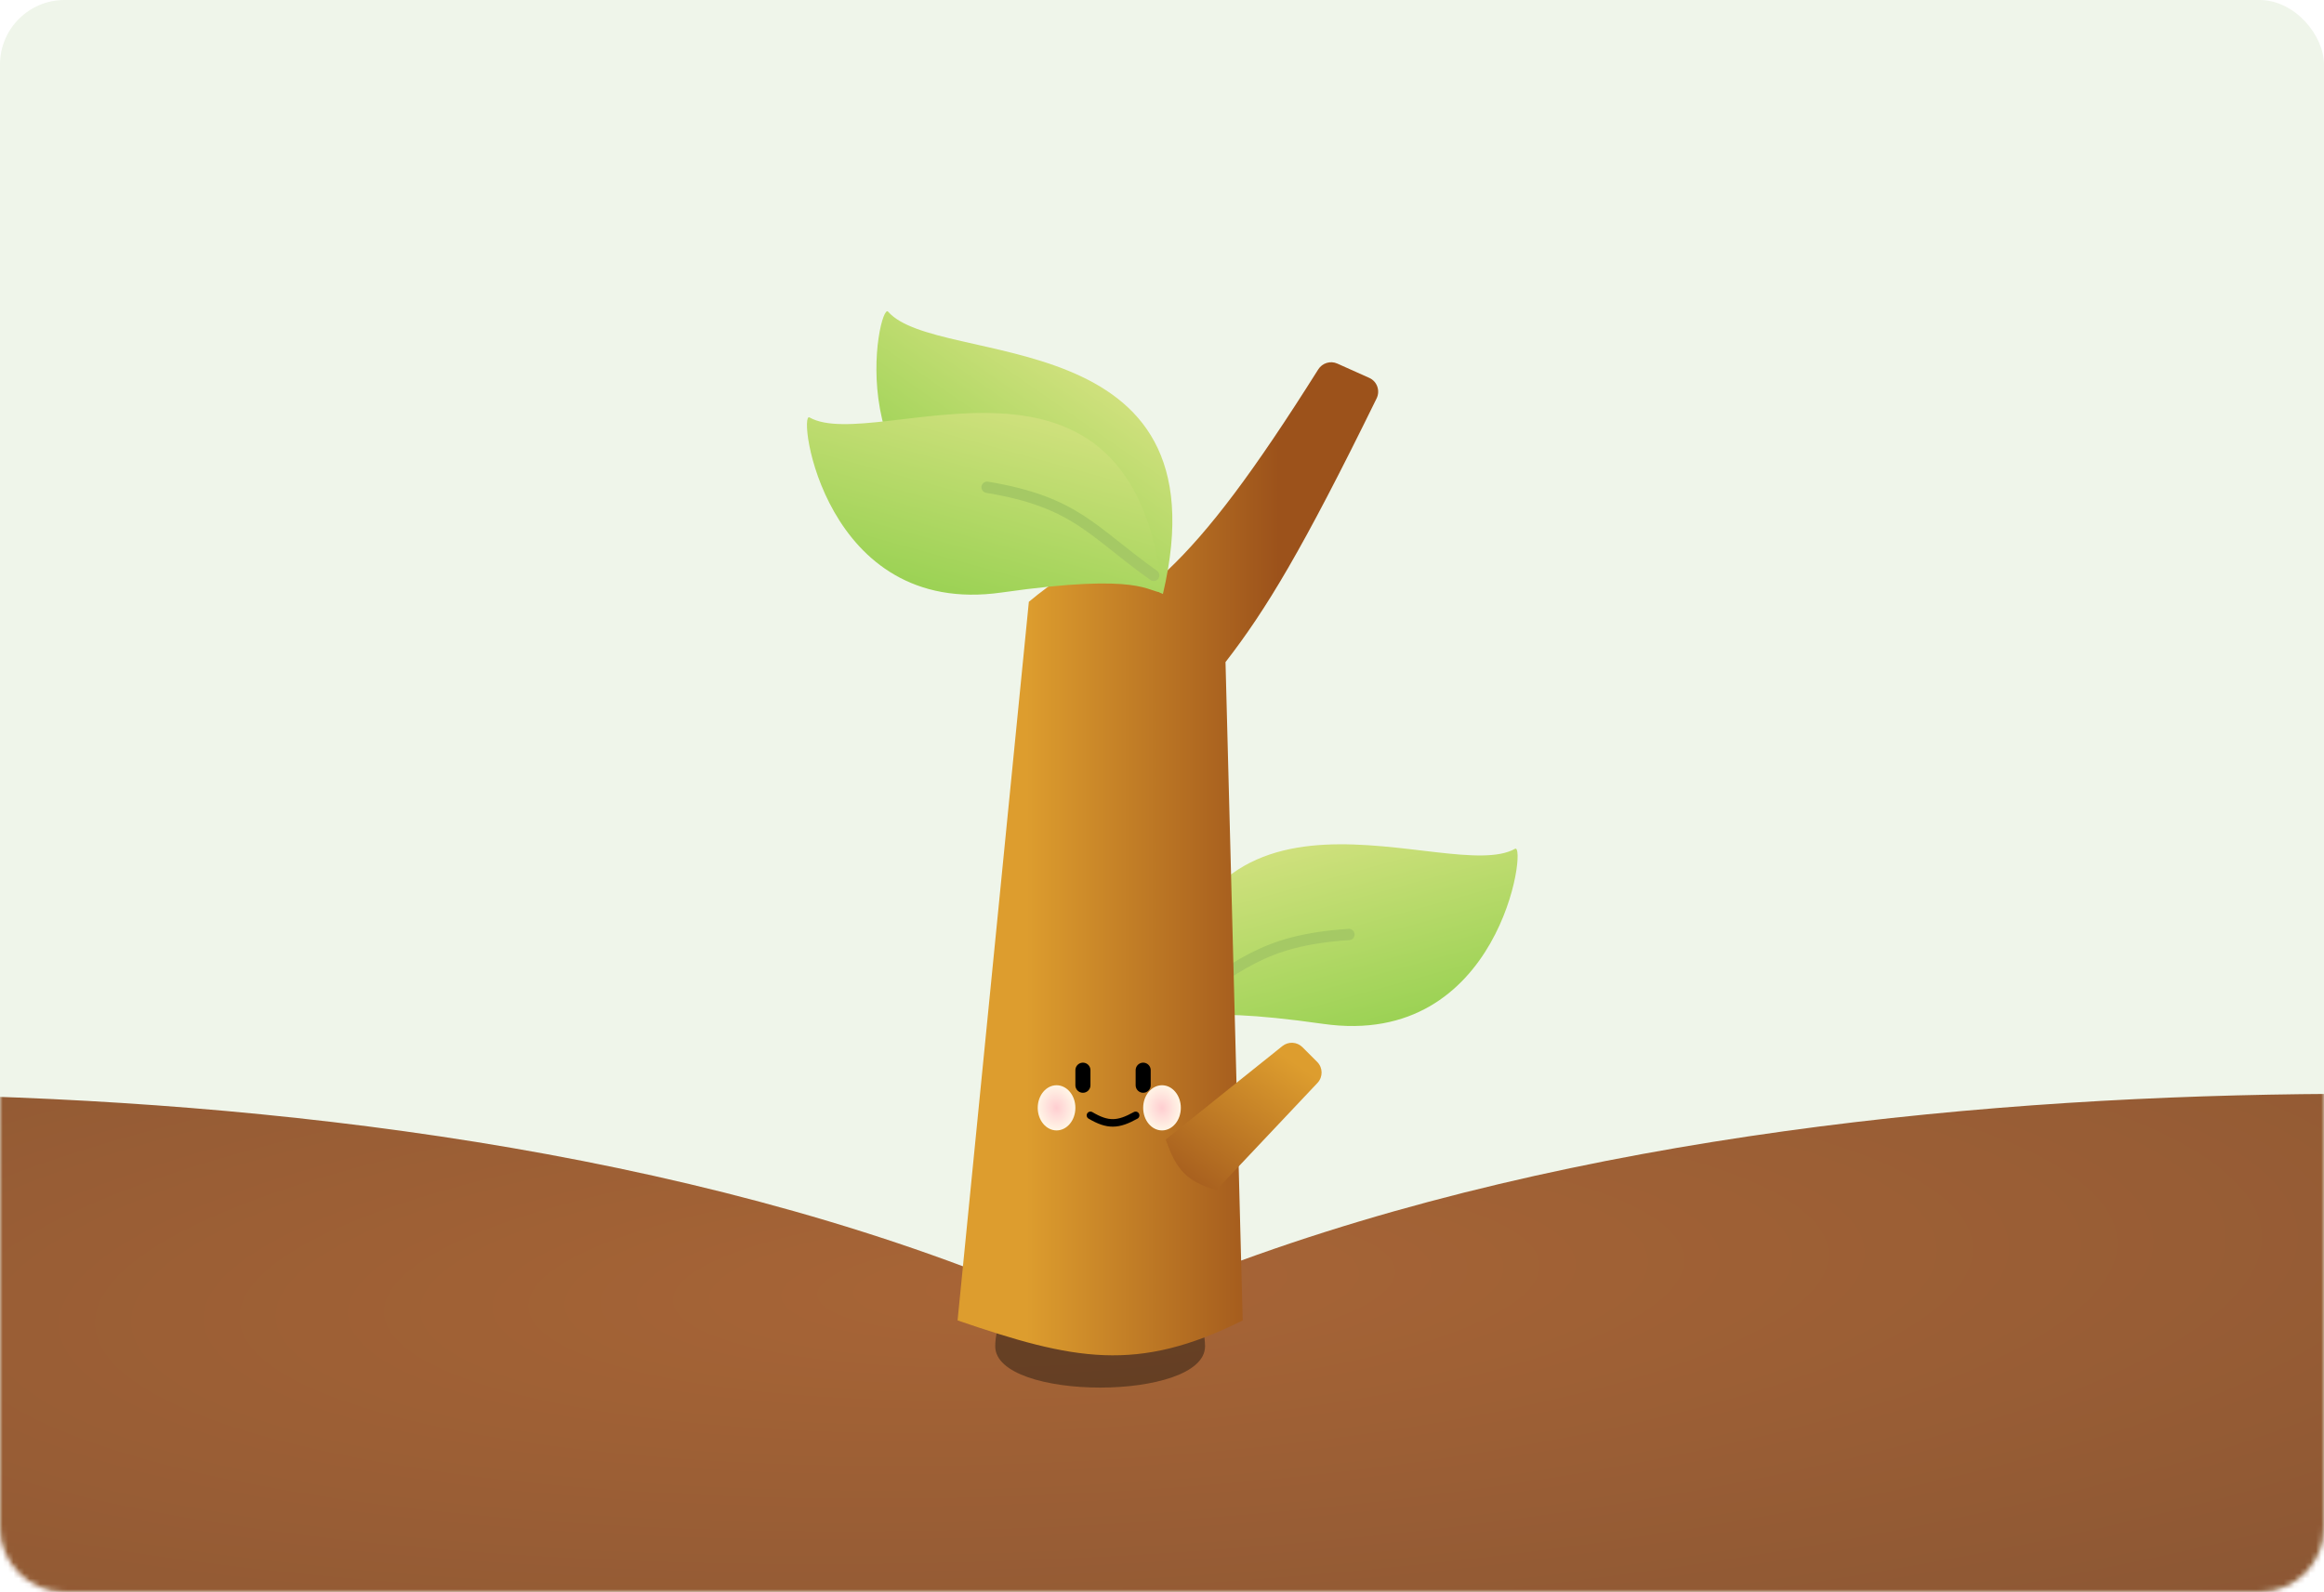 <svg width="432" height="296" viewBox="0 0 432 296" fill="none" xmlns="http://www.w3.org/2000/svg">
<rect width="432" height="296" rx="12" fill="#EFF5EA"/>
<mask id="mask0_106_77" style="mask-type:alpha" maskUnits="userSpaceOnUse" x="0" y="0" width="432" height="296">
<path d="M0 12C0 5.373 5.373 0 12 0H420C426.627 0 432 5.373 432 12V284C432 290.627 426.627 296 420 296H12C5.373 296 0 290.627 0 284V12Z" fill="#FFF9ED"/>
</mask>
<g mask="url(#mask0_106_77)">
<path fill-rule="evenodd" clip-rule="evenodd" d="M203.405 358.1C290.78 362.47 425.993 345.868 519.348 330.113L550.39 211C512.087 204.242 328.672 187.145 203.405 245.663C78.139 187.145 -105.277 204.242 -143.58 211L-112.537 330.113C-19.182 345.868 116.03 362.47 203.405 358.1Z" fill="url(#paint0_radial_106_77)"/>
</g>
<g filter="url(#filter0_f_106_77)">
<path d="M224 250.323C224 260.559 185 260.559 185 250.323C185 242.529 193.73 232 204.5 232C215.27 232 224 242.529 224 250.323Z" fill="#0D0D0C" fill-opacity="0.41"/>
</g>
<path d="M245.925 190.368C279 195.093 283.913 156.53 281.625 157.817C269.338 164.735 221.608 138.024 216 190.368C218.905 190.368 219.465 186.587 245.925 190.368Z" fill="url(#paint1_linear_106_77)"/>
<path d="M218.313 187.025C230.511 180.071 233.974 174.859 250.746 173.755" stroke="#A5C965" stroke-width="2.1" stroke-linecap="round"/>
<path fill-rule="evenodd" clip-rule="evenodd" d="M248.577 67.596C247.3 67.025 245.789 67.499 245.044 68.683C233.008 87.804 224.805 98.686 217.021 106.062C206.639 101.727 200.167 104.489 191.25 111.895L178 245.506C199.53 252.907 211.406 255.337 231 245.506L227.806 123.106C235.349 113.371 242.097 102.234 255.896 74.071C256.592 72.651 255.982 70.912 254.538 70.266L248.577 67.596Z" fill="url(#paint2_linear_106_77)"/>
<path d="M238.378 194.502C239.492 193.609 241.099 193.698 242.109 194.707L244.847 197.446C245.918 198.517 245.943 200.245 244.904 201.347L226.105 221.271C220.799 219.744 218.664 217.681 216.7 211.867L238.378 194.502Z" fill="url(#paint3_linear_106_77)"/>
<path d="M201.3 198.983V201.783" stroke="black" stroke-width="2.8" stroke-linecap="round"/>
<path d="M211.1 207.383C207.843 209.193 205.948 209.305 202.7 207.383" stroke="black" stroke-width="1.4" stroke-linecap="round"/>
<path d="M212.5 198.983V201.783" stroke="black" stroke-width="2.8" stroke-linecap="round"/>
<g style="mix-blend-mode:multiply" filter="url(#filter1_f_106_77)">
<ellipse cx="196.4" cy="205.983" rx="3.5" ry="4.2" fill="url(#paint4_radial_106_77)"/>
</g>
<g style="mix-blend-mode:multiply" filter="url(#filter2_f_106_77)">
<ellipse cx="216" cy="205.983" rx="3.5" ry="4.2" fill="url(#paint5_radial_106_77)"/>
</g>
<path d="M187.942 100.507C155.175 93.978 163.351 55.972 165.081 57.947C174.373 68.553 228.265 59.212 216.168 110.447C213.429 109.483 214.155 105.731 187.942 100.507Z" fill="url(#paint6_linear_106_77)"/>
<path d="M186.181 110.168C153.106 114.893 148.194 76.33 150.481 77.618C162.768 84.535 210.498 57.824 216.106 110.168C213.202 110.168 212.641 106.388 186.181 110.168Z" fill="url(#paint7_linear_106_77)"/>
<path d="M214.463 106.984C203.007 98.867 200.072 93.341 183.489 90.597" stroke="#A5C965" stroke-width="2.1" stroke-linecap="round"/>
<defs>
<filter id="filter0_f_106_77" x="169" y="216" width="71" height="58" filterUnits="userSpaceOnUse" color-interpolation-filters="sRGB">
<feFlood flood-opacity="0" result="BackgroundImageFix"/>
<feBlend mode="normal" in="SourceGraphic" in2="BackgroundImageFix" result="shape"/>
<feGaussianBlur stdDeviation="8" result="effect1_foregroundBlur_106_77"/>
</filter>
<filter id="filter1_f_106_77" x="191.5" y="200.383" width="9.8" height="11.2" filterUnits="userSpaceOnUse" color-interpolation-filters="sRGB">
<feFlood flood-opacity="0" result="BackgroundImageFix"/>
<feBlend mode="normal" in="SourceGraphic" in2="BackgroundImageFix" result="shape"/>
<feGaussianBlur stdDeviation="0.7" result="effect1_foregroundBlur_106_77"/>
</filter>
<filter id="filter2_f_106_77" x="211.1" y="200.383" width="9.8" height="11.2" filterUnits="userSpaceOnUse" color-interpolation-filters="sRGB">
<feFlood flood-opacity="0" result="BackgroundImageFix"/>
<feBlend mode="normal" in="SourceGraphic" in2="BackgroundImageFix" result="shape"/>
<feGaussianBlur stdDeviation="0.7" result="effect1_foregroundBlur_106_77"/>
</filter>
<radialGradient id="paint0_radial_106_77" cx="0" cy="0" r="1" gradientUnits="userSpaceOnUse" gradientTransform="translate(192.891 239.248) rotate(86.887) scale(252.26 1121.35)">
<stop stop-color="#A86536"/>
<stop offset="1" stop-color="#543B2F"/>
</radialGradient>
<linearGradient id="paint1_linear_106_77" x1="247.305" y1="144.259" x2="265.596" y2="210.467" gradientUnits="userSpaceOnUse">
<stop stop-color="#DFE589"/>
<stop offset="1" stop-color="#7CC93C"/>
</linearGradient>
<linearGradient id="paint2_linear_106_77" x1="190.801" y1="224.952" x2="237.702" y2="224.952" gradientUnits="userSpaceOnUse">
<stop stop-color="#DD9D2E"/>
<stop offset="1" stop-color="#9C521B"/>
</linearGradient>
<linearGradient id="paint3_linear_106_77" x1="237.7" y1="195.483" x2="217.4" y2="224.883" gradientUnits="userSpaceOnUse">
<stop stop-color="#DD9D2E"/>
<stop offset="1" stop-color="#9C521B"/>
</linearGradient>
<radialGradient id="paint4_radial_106_77" cx="0" cy="0" r="1" gradientUnits="userSpaceOnUse" gradientTransform="translate(196.379 205.983) rotate(80.538) scale(4.258 3.548)">
<stop stop-color="#FFCED1"/>
<stop offset="1" stop-color="#FFF6E7"/>
</radialGradient>
<radialGradient id="paint5_radial_106_77" cx="0" cy="0" r="1" gradientUnits="userSpaceOnUse" gradientTransform="translate(215.978 205.983) rotate(80.538) scale(4.258 3.548)">
<stop stop-color="#FFCED1"/>
<stop offset="1" stop-color="#FFF6E7"/>
</radialGradient>
<linearGradient id="paint6_linear_106_77" x1="201.957" y1="56.558" x2="162.712" y2="112.931" gradientUnits="userSpaceOnUse">
<stop stop-color="#DFE589"/>
<stop offset="1" stop-color="#7CC93C"/>
</linearGradient>
<linearGradient id="paint7_linear_106_77" x1="184.802" y1="64.059" x2="166.51" y2="130.267" gradientUnits="userSpaceOnUse">
<stop stop-color="#DFE589"/>
<stop offset="1" stop-color="#7CC93C"/>
</linearGradient>
</defs>
</svg>
